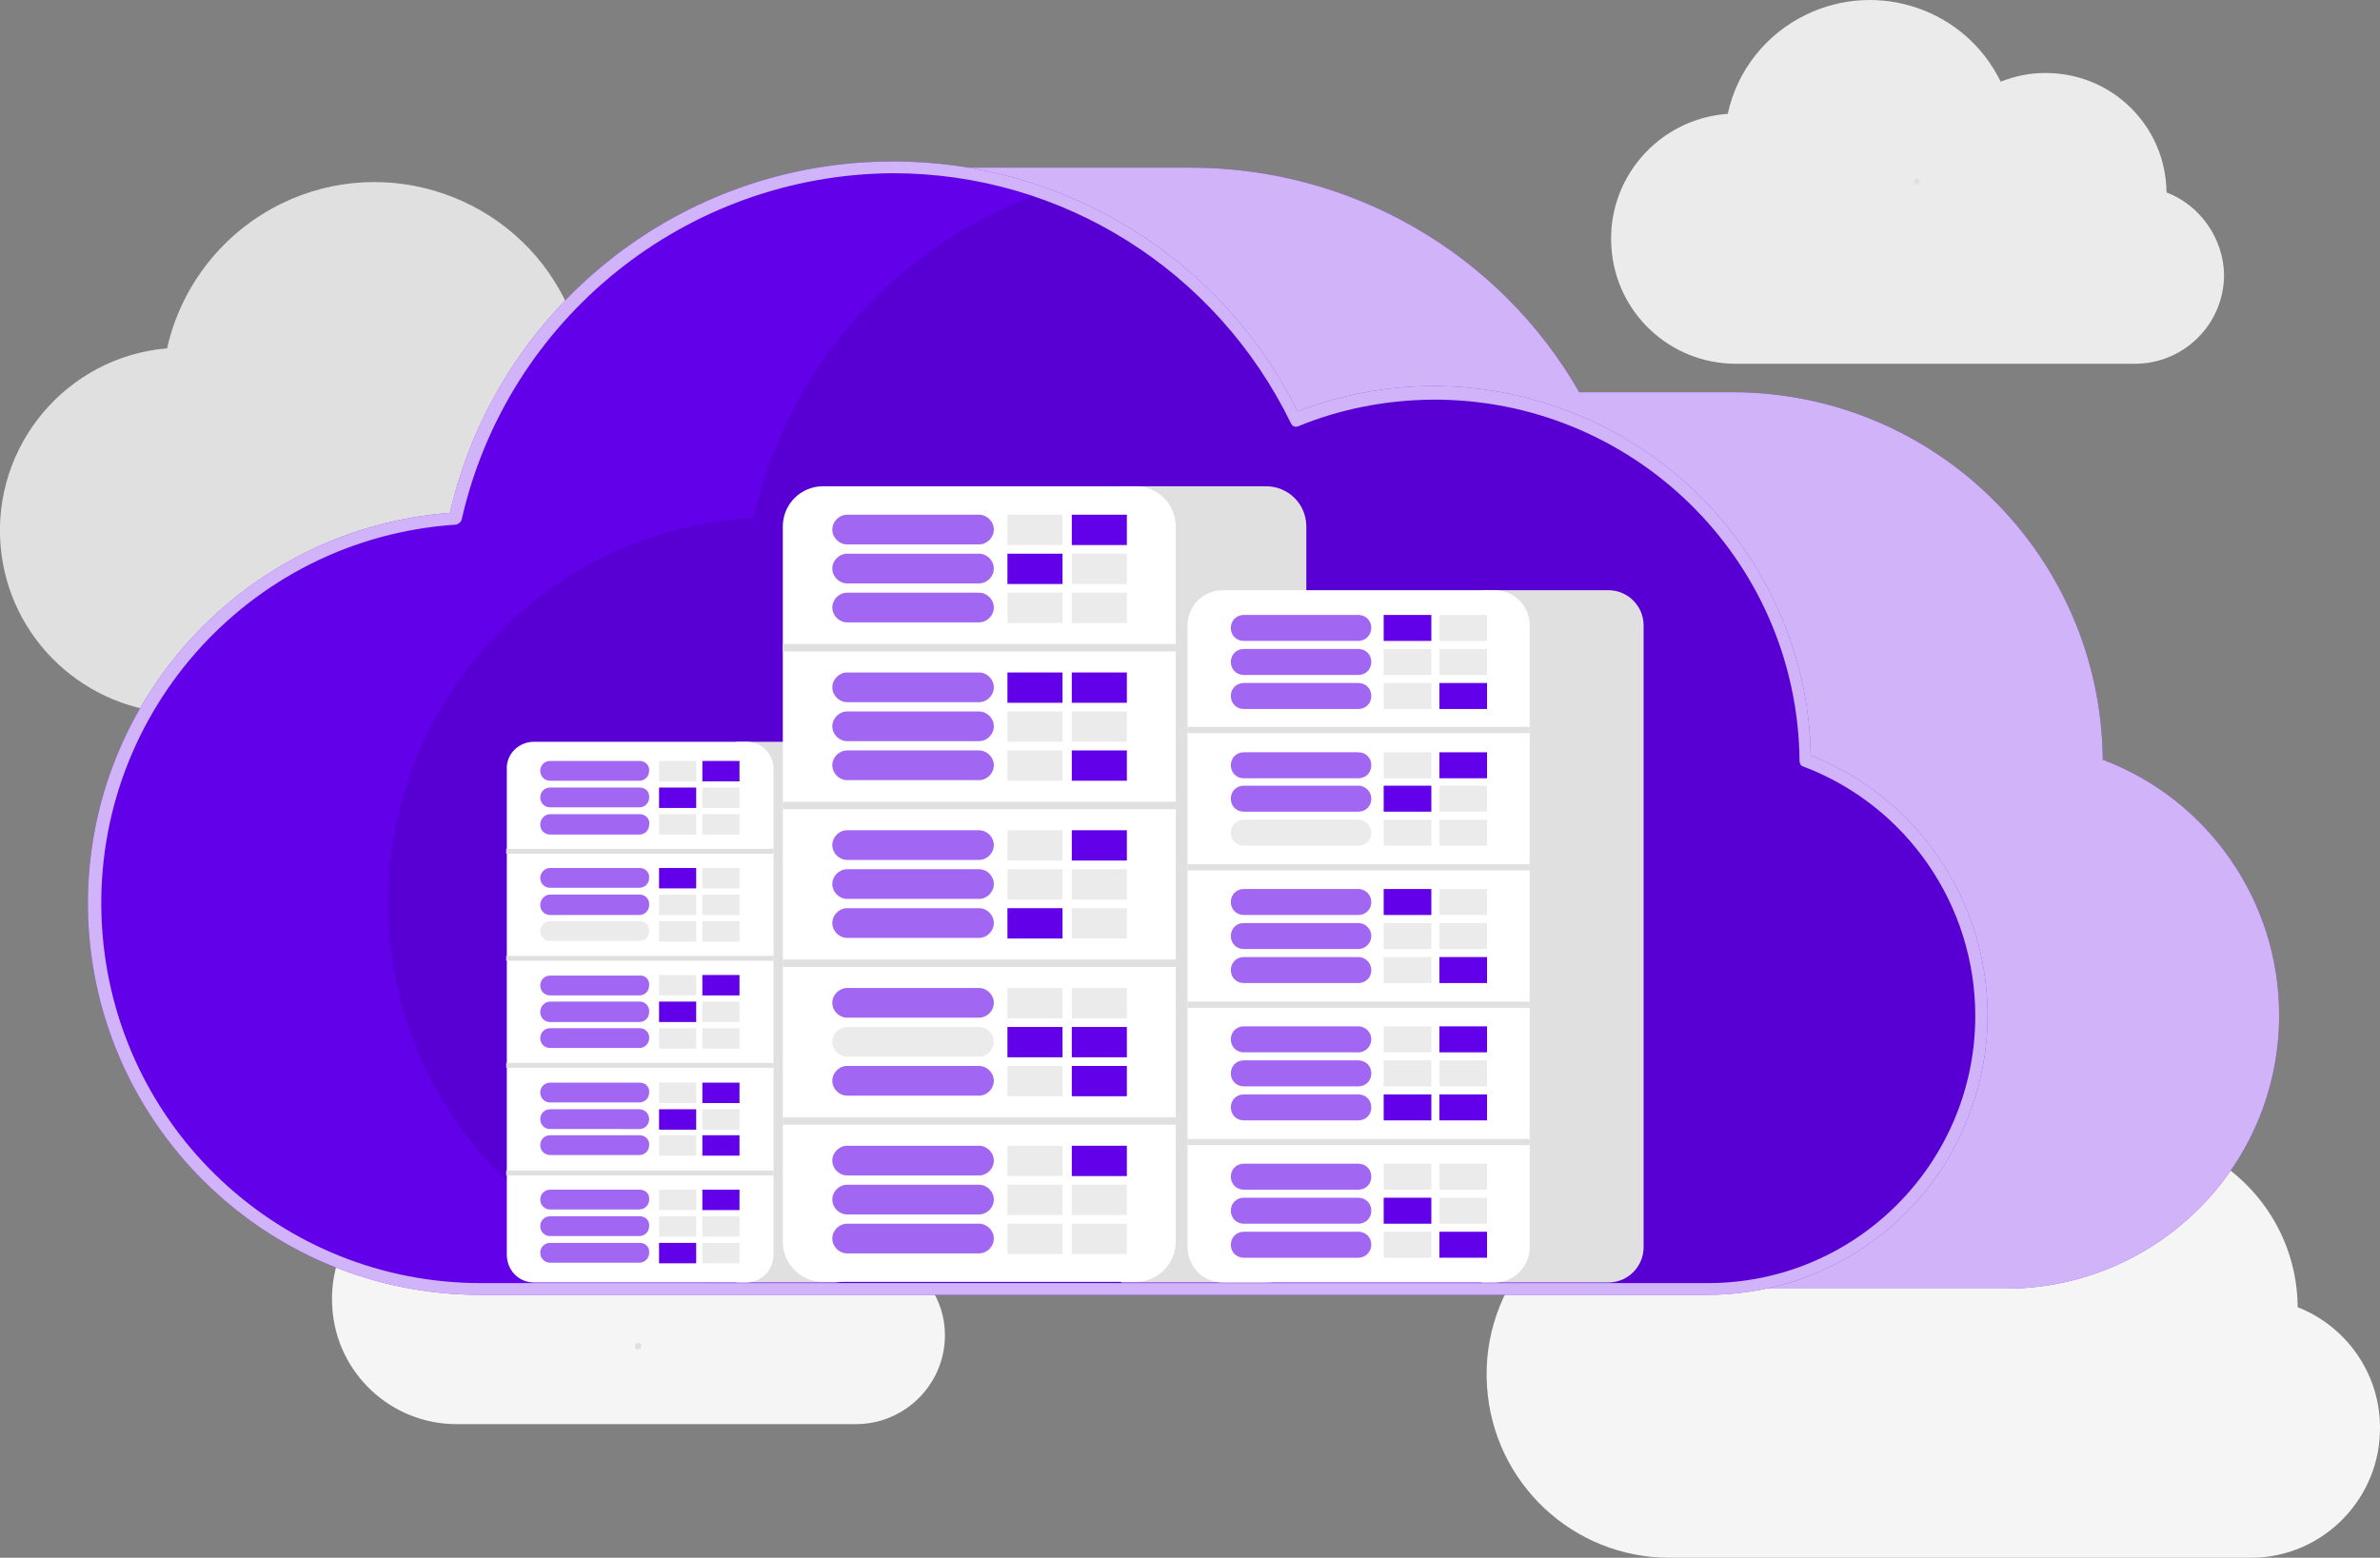 <?xml version="1.0" encoding="utf-8"?>
<!-- Generator: Adobe Illustrator 25.2.0, SVG Export Plug-In . SVG Version: 6.00 Build 0)  -->
<svg version="1.1" id="Layer_1" xmlns="http://www.w3.org/2000/svg" xmlns:xlink="http://www.w3.org/1999/xlink" x="0px" y="0px"
	 viewBox="0 0 384.6 251.8" style="enable-background:new 0 0 384.6 251.8;" xml:space="preserve">
<rect x="0" y="0" width="384.6" height="251.8" fill="#808080" stroke="none"/>
<style type="text/css">
	.st0{fill:#E0E0E0;}
	.st1{fill:#F5F5F5;}
	.st2{fill:#EBEBEB;}
	.st3{fill:#6200EA;}
	.st4{opacity:0.7;fill:#FFFFFF;enable-background:new    ;}
	.st5{clip-path:url(#SVGID_2_);}
	.st6{opacity:0.1;enable-background:new    ;}
	.st7{fill:#FFFFFF;}
	.st8{opacity:0.6;fill:#6200EA;enable-background:new    ;}
</style>
<g id="freepik--background-complete--inject-5">
	<path class="st0" d="M130.4,74.8c-0.1-15.7-12.9-28.3-28.6-28.2c-3.6,0-7.1,0.7-10.4,2.1c-8.3-17-28.9-24.1-45.9-15.8
		C36.1,37.5,29.3,46.1,27,56.3c-16.3,1.4-28.3,15.8-26.9,32c1.3,15,13.7,26.6,28.8,27H123c11.6-0.1,20.9-9.6,20.8-21.2
		C143.7,85.6,138.4,77.9,130.4,74.8L130.4,74.8z"/>
	<path class="st1" d="M371.3,211.3c-0.1-15.7-13-28.3-28.7-28.2c-3.5,0-7.1,0.7-10.3,2c-8.3-17-28.9-24.1-45.9-15.8
		c-9.4,4.6-16.2,13.2-18.5,23.4c-16.3,1-28.7,15.1-27.6,31.4c1,15.6,13.9,27.7,29.5,27.7h94.1c11.6-0.1,20.9-9.7,20.7-21.3
		C384.5,222,379.2,214.4,371.3,211.3z"/>
	<path class="st0" d="M281.3,119.1c-0.1-8.1-6.7-14.7-14.9-14.6c-1.8,0-3.7,0.4-5.4,1.1c-4.3-8.8-15-12.5-23.8-8.2
		c-4.9,2.4-8.4,6.9-9.6,12.2c-8.4,0.5-14.9,7.8-14.3,16.3c0.5,8.1,7.2,14.4,15.3,14.4h48.8c6,0,10.8-4.9,10.8-10.9
		C288.2,124.8,285.4,120.8,281.3,119.1L281.3,119.1z"/>
	<path class="st2" d="M350.1,31.1c-0.1-10.8-8.9-19.4-19.7-19.3c-2.4,0-4.8,0.5-7.1,1.4c-5.7-11.7-19.8-16.5-31.5-10.8
		c-6.4,3.1-11.1,9-12.6,16c-11.2,0.8-19.6,10.5-18.8,21.6c0.7,10.6,9.5,18.8,20.1,18.8h64.5c7.9,0,14.4-6.4,14.4-14.4
		C359.3,38.6,355.6,33.2,350.1,31.1z"/>
	<path class="st1" d="M143.4,202.5c-0.1-10.8-8.9-19.4-19.6-19.3c-2.4,0-4.9,0.5-7.1,1.4c-5.7-11.7-19.8-16.5-31.5-10.8
		c-6.4,3.1-11.1,9-12.7,16c-11.2,0.8-19.6,10.5-18.8,21.6c0.7,10.6,9.5,18.8,20.1,18.8h64.5c7.9,0,14.4-6.4,14.4-14.4
		C152.7,210,149,204.6,143.4,202.5L143.4,202.5z"/>
	<path class="st0" d="M68.3,102.3c-0.1,0-0.3-0.1-0.4-0.1c0,0-0.1-0.1-0.1-0.2c0-0.1,0-0.1,0-0.2c0-0.1,0-0.1,0-0.2
		c0-0.1,0.1-0.1,0.1-0.2c0.1-0.1,0.4-0.2,0.5-0.1c0.1,0,0.1,0.1,0.2,0.1c0.1,0.1,0.2,0.2,0.1,0.4c0,0.1,0,0.1,0,0.2
		c0,0.1-0.1,0.1-0.1,0.2C68.6,102.3,68.4,102.4,68.3,102.3z"/>
	<path class="st0" d="M309.8,29.9c-0.1,0-0.3-0.1-0.4-0.2c-0.1-0.1-0.1-0.2-0.1-0.3c0-0.1,0-0.1,0-0.2c0-0.1,0.1-0.1,0.1-0.2
		c0.2-0.2,0.5-0.2,0.7,0c0.1,0.1,0.1,0.2,0.1,0.3c0,0.1,0,0.1,0,0.2c0,0.1-0.1,0.1-0.1,0.2c0,0-0.1,0.1-0.2,0.1
		C309.9,29.9,309.8,29.9,309.8,29.9z"/>
	<path class="st0" d="M103.1,218.1c-0.1,0-0.3,0-0.4-0.1c0,0-0.1-0.1-0.1-0.2c0-0.1,0-0.1,0-0.2c0-0.1,0.1-0.3,0.1-0.4
		c0.1-0.1,0.4-0.2,0.6-0.1c0.1,0,0.1,0.1,0.2,0.1c0.1,0.1,0.1,0.2,0.1,0.4c0,0.1,0,0.1,0,0.2c0,0.1-0.1,0.1-0.1,0.2
		c0,0-0.1,0.1-0.2,0.1C103.3,218.1,103.2,218.1,103.1,218.1z"/>
	<path class="st0" d="M166.1,161.5c-0.1,0-0.1,0-0.2,0c-0.1,0-0.1-0.1-0.2-0.1c0,0-0.1-0.1-0.1-0.2c0-0.1,0-0.1,0-0.2
		c0-0.1,0-0.3,0.1-0.4c0.1,0,0.1-0.1,0.2-0.1c0.1-0.1,0.3-0.1,0.4,0c0.1,0,0.1,0.1,0.2,0.1c0.1,0.1,0.1,0.2,0.1,0.4
		c0,0.1,0,0.1,0,0.2c0,0.1-0.1,0.1-0.1,0.2C166.4,161.4,166.3,161.5,166.1,161.5L166.1,161.5z"/>
	<path class="st0" d="M250.8,161.5c-0.1,0-0.3-0.1-0.4-0.1c0,0-0.1-0.1-0.1-0.2c0-0.1,0-0.1,0-0.2c0-0.1,0-0.1,0-0.2
		c0-0.1,0.1-0.1,0.1-0.2c0,0,0.1-0.1,0.2-0.1c0.1-0.1,0.3-0.1,0.4,0c0.1,0,0.1,0.1,0.2,0.1c0,0,0.1,0.1,0.1,0.2c0,0.1,0,0.1,0,0.2
		c0,0.1,0,0.3-0.1,0.4C251,161.4,250.9,161.4,250.8,161.5z"/>
	<path class="st0" d="M250.8,129.9c-0.1,0-0.3,0-0.4-0.1c0-0.1-0.1-0.1-0.1-0.2c0-0.1,0-0.1,0-0.2c0-0.1,0-0.1,0-0.2
		c0.1-0.1,0.1-0.2,0.3-0.3c0.2-0.1,0.4,0,0.5,0.1c0.1,0.1,0.1,0.2,0.1,0.4C251.3,129.7,251.1,129.9,250.8,129.9
		C250.8,129.9,250.8,129.9,250.8,129.9z"/>
</g>
<g id="freepik--Cloud--inject-5">
	<path class="st3" d="M339.8,122.8c-0.3-32.9-27-59.4-59.9-59.4h-24.7c-12.9-22.5-36.9-36.3-62.8-36.3h-48.1v18.4
		c-11.3,10.1-19.2,23.5-22.5,38.3c-34.4,2-60.6,31.5-58.5,65.9c2,33.1,29.4,58.8,62.5,58.6h198.3c24.4,0,44.2-19.8,44.2-44.2
		C368.3,145.8,357,129.3,339.8,122.8L339.8,122.8z"/>
	<path class="st4" d="M339.8,122.8c-0.3-32.9-27-59.4-59.9-59.4h-24.7c-12.9-22.5-36.9-36.3-62.8-36.3h-48.1v18.4
		c-11.3,10.1-19.2,23.5-22.5,38.3c-34.4,2-60.6,31.5-58.5,65.9c2,33.1,29.4,58.8,62.5,58.6h198.3c24.4,0,44.2-19.8,44.2-44.2
		C368.3,145.8,357,129.3,339.8,122.8L339.8,122.8z"/>
	<path class="st3" d="M291.7,122.8c-0.3-33.1-27.3-59.7-60.4-59.4c-7.5,0.1-15,1.5-21.9,4.4c-17.5-35.9-60.9-50.9-96.8-33.3
		c-19.8,9.7-34.1,27.8-38.9,49.3c-34.4,1.8-60.8,31.1-59,65.5c1.7,33.4,29.6,59.5,63.1,59.1h198.3c24.4,0,44.2-19.8,44.2-44.2
		C320.1,145.8,308.8,129.3,291.7,122.8L291.7,122.8z"/>
	<g>
		<defs>
			<path id="SVGID_1_" d="M291.7,122.8c-0.3-33.1-27.3-59.7-60.4-59.4c-7.5,0.1-15,1.5-21.9,4.4c-17.5-35.9-60.9-50.9-96.8-33.3
				c-19.8,9.7-34.1,27.8-38.9,49.3c-34.4,1.8-60.8,31.1-59,65.5c1.7,33.4,29.6,59.5,63.1,59.1h198.3c24.4,0,44.2-19.8,44.2-44.2
				C320.1,145.8,308.8,129.3,291.7,122.8L291.7,122.8z"/>
		</defs>
		<clipPath id="SVGID_2_">
			<use xlink:href="#SVGID_1_"  style="overflow:visible;"/>
		</clipPath>
		<g class="st5">
			<path class="st6" d="M339.8,122.8c-0.3-33.1-27.4-59.7-60.4-59.4c-7.5,0.1-14.9,1.5-21.9,4.3c-17.5-35.9-60.9-50.9-96.8-33.3
				c-19.8,9.7-34.1,27.8-38.9,49.3c-34.4,1.8-60.8,31.1-59,65.5c1.7,33.4,29.6,59.5,63,59.1h198.3c24.4,0,44.2-19.8,44.2-44.2
				C368.3,145.8,357,129.3,339.8,122.8L339.8,122.8z"/>
		</g>
	</g>
	<path class="st3" d="M275.9,209.3H77.6c-35,0-63.3-28.3-63.4-63.2c0-33.1,25.5-60.7,58.5-63.2c7.7-33.3,37.4-56.8,71.5-56.8
		c27.8-0.1,53.2,15.6,65.5,40.4c31.4-12.1,66.6,3.5,78.8,34.8c2.6,6.6,4,13.7,4.1,20.8c23.2,9.2,34.6,35.4,25.4,58.6
		C311.3,198,294.5,209.3,275.9,209.3z M144.3,28C110.9,28.2,82,51.4,74.6,84c-0.1,0.4-0.5,0.7-0.9,0.8
		c-33.8,2.2-59.4,31.4-57.2,65.2c2.1,32.3,28.9,57.4,61.2,57.4h198.3c23.9,0,43.2-19.4,43.2-43.2c0-17.9-11.1-34-27.8-40.3
		c-0.4-0.1-0.6-0.5-0.6-0.9c-0.3-32.6-27-58.7-59.6-58.4c-7.3,0.1-14.6,1.5-21.4,4.3c-0.5,0.2-1,0-1.2-0.5
		C196.5,43.6,171.6,28,144.3,28z"/>
	<path class="st4" d="M275.9,209.3H77.6c-35,0-63.3-28.3-63.4-63.2c0-33.1,25.5-60.7,58.5-63.2c7.7-33.3,37.4-56.8,71.5-56.8
		c27.8-0.1,53.2,15.6,65.5,40.4c31.4-12.1,66.6,3.5,78.8,34.8c2.6,6.6,4,13.7,4.1,20.8c23.2,9.2,34.6,35.4,25.4,58.6
		C311.3,198,294.5,209.3,275.9,209.3z M144.3,28C110.9,28.2,82,51.4,74.6,84c-0.1,0.4-0.5,0.7-0.9,0.8
		c-33.8,2.2-59.4,31.4-57.2,65.2c2.1,32.3,28.9,57.4,61.2,57.4h198.3c23.9,0,43.2-19.4,43.2-43.2c0-17.9-11.1-34-27.8-40.3
		c-0.4-0.1-0.6-0.5-0.6-0.9c-0.3-32.6-27-58.7-59.6-58.4c-7.3,0.1-14.6,1.5-21.4,4.3c-0.5,0.2-1,0-1.2-0.5
		C196.5,43.6,171.6,28,144.3,28z"/>
	<path class="st0" d="M134.9,207.3H119l0,0v-87.4l0,0h15.9c2.5,0,4.4,2,4.4,4.5l0,0v78.5C139.3,205.3,137.3,207.3,134.9,207.3z"/>
	<path class="st7" d="M86.3,119.9h34.3c2.5,0,4.4,2,4.4,4.4v78.5c0,2.5-2,4.5-4.4,4.5H86.3c-2.5,0-4.4-2-4.4-4.5v-78.5
		C81.8,121.9,83.8,119.9,86.3,119.9z"/>
	<rect x="81.8" y="189.2" class="st0" width="43.2" height="0.8"/>
	<rect x="81.8" y="171.8" class="st0" width="43.2" height="0.8"/>
	<rect x="81.8" y="154.5" class="st0" width="43.2" height="0.8"/>
	<rect x="81.8" y="137.2" class="st0" width="43.2" height="0.8"/>
	<path class="st8" d="M103.4,131.6H88.9c-0.9,0-1.6,0.8-1.6,1.7c0,0,0,0,0,0l0,0c0,0.9,0.7,1.6,1.6,1.6h14.4c0.9,0,1.6-0.7,1.6-1.6
		l0,0C105.1,132.4,104.3,131.6,103.4,131.6C103.4,131.6,103.4,131.6,103.4,131.6z"/>
	<path class="st8" d="M103.4,127.3H88.9c-0.9,0-1.6,0.7-1.6,1.6l0,0c0,0.9,0.7,1.6,1.6,1.6h14.4c0.9,0,1.6-0.7,1.6-1.6l0,0
		C105,128,104.3,127.3,103.4,127.3z"/>
	<path class="st8" d="M103.4,123H88.9c-0.9,0-1.6,0.7-1.6,1.6l0,0c0,0.9,0.7,1.6,1.6,1.6h14.4c0.9,0,1.6-0.7,1.6-1.6l0,0
		C105,123.8,104.3,123,103.4,123z"/>
	<rect x="106.5" y="131.6" class="st2" width="6" height="3.3"/>
	<rect x="106.5" y="127.3" class="st3" width="6" height="3.3"/>
	<rect x="106.5" y="123" class="st2" width="6" height="3.3"/>
	<rect x="113.5" y="131.6" class="st2" width="6" height="3.3"/>
	<rect x="113.5" y="127.3" class="st2" width="6" height="3.3"/>
	<rect x="113.5" y="123" class="st3" width="6" height="3.3"/>
	<path class="st2" d="M103.4,148.9H88.9c-0.9,0-1.6,0.7-1.6,1.6l0,0c0,0.9,0.7,1.6,1.6,1.6h14.4c0.9,0,1.6-0.7,1.6-1.6l0,0
		C105,149.6,104.3,148.9,103.4,148.9z"/>
	<path class="st8" d="M103.4,144.6H88.9c-0.9,0-1.6,0.8-1.6,1.7l0,0c0,0.9,0.7,1.6,1.6,1.6h14.4c0.9,0,1.6-0.7,1.6-1.6l0,0
		C105,145.4,104.3,144.6,103.4,144.6C103.4,144.6,103.4,144.6,103.4,144.6z"/>
	<path class="st8" d="M103.4,140.3H88.9c-0.9,0-1.6,0.8-1.6,1.6l0,0c0,0.9,0.7,1.6,1.6,1.6h14.4c0.9,0,1.6-0.7,1.6-1.6l0,0
		C105,141.1,104.3,140.3,103.4,140.3C103.4,140.3,103.4,140.3,103.4,140.3z"/>
	<rect x="106.5" y="148.9" class="st2" width="6" height="3.3"/>
	<rect x="106.5" y="144.6" class="st2" width="6" height="3.3"/>
	<rect x="106.5" y="140.3" class="st3" width="6" height="3.3"/>
	<rect x="113.5" y="148.9" class="st2" width="6" height="3.3"/>
	<rect x="113.5" y="144.6" class="st2" width="6" height="3.3"/>
	<rect x="113.5" y="140.3" class="st2" width="6" height="3.3"/>
	<path class="st8" d="M103.4,166.2H88.9c-0.9,0-1.6,0.7-1.6,1.6l0,0c0,0.9,0.7,1.6,1.6,1.6h14.4c0.9,0,1.6-0.7,1.6-1.6l0,0
		C105,167,104.3,166.2,103.4,166.2z"/>
	<path class="st8" d="M103.4,161.9H88.9c-0.9,0-1.6,0.8-1.6,1.7l0,0c0,0.9,0.7,1.6,1.6,1.6h14.4c0.9,0,1.6-0.7,1.6-1.6l0,0
		C105,162.7,104.3,161.9,103.4,161.9C103.4,161.9,103.4,161.9,103.4,161.9z"/>
	<path class="st8" d="M103.4,157.7H88.9c-0.9,0-1.6,0.7-1.6,1.6l0,0c0,0.9,0.7,1.6,1.6,1.6h14.4c0.9,0,1.6-0.7,1.6-1.6l0,0
		C105,158.4,104.3,157.6,103.4,157.7C103.4,157.7,103.4,157.7,103.4,157.7z"/>
	<rect x="106.5" y="166.2" class="st2" width="6" height="3.3"/>
	<rect x="106.5" y="161.9" class="st3" width="6" height="3.3"/>
	<rect x="106.5" y="157.6" class="st2" width="6" height="3.3"/>
	<rect x="113.5" y="166.2" class="st2" width="6" height="3.3"/>
	<rect x="113.5" y="161.9" class="st2" width="6" height="3.3"/>
	<rect x="113.5" y="157.6" class="st3" width="6" height="3.3"/>
	<path class="st8" d="M103.4,183.5H88.9c-0.9,0-1.6,0.7-1.6,1.6l0,0c0,0.9,0.7,1.6,1.6,1.6h14.4c0.9,0,1.6-0.7,1.6-1.6l0,0
		C105,184.3,104.3,183.5,103.4,183.5z"/>
	<path class="st8" d="M88.9,179.3h14.4c0.9,0,1.6,0.7,1.6,1.6v0c0,0.9-0.7,1.6-1.6,1.6H88.9c-0.9,0-1.6-0.7-1.6-1.6v0
		C87.3,180,88,179.3,88.9,179.3z"/>
	<path class="st8" d="M103.4,175H88.9c-0.9,0-1.6,0.7-1.6,1.6c0,0,0,0,0,0l0,0c0,0.9,0.7,1.6,1.6,1.6h14.4c0.9,0,1.6-0.7,1.6-1.6
		l0,0C105,175.7,104.3,175,103.4,175C103.4,175,103.4,175,103.4,175z"/>
	<rect x="106.5" y="183.5" class="st2" width="6" height="3.3"/>
	<rect x="106.5" y="179.3" class="st3" width="6" height="3.3"/>
	<rect x="106.5" y="175" class="st2" width="6" height="3.3"/>
	<rect x="113.5" y="183.5" class="st3" width="6" height="3.3"/>
	<rect x="113.5" y="179.3" class="st2" width="6" height="3.3"/>
	<rect x="113.5" y="175" class="st3" width="6" height="3.3"/>
	<path class="st8" d="M103.4,200.9H88.9c-0.9,0-1.6,0.7-1.6,1.6l0,0c0,0.9,0.7,1.6,1.6,1.6c0,0,0,0,0,0h14.4c0.9,0,1.6-0.7,1.6-1.6
		c0,0,0,0,0,0l0,0C105,201.6,104.3,200.9,103.4,200.9z"/>
	<path class="st8" d="M103.4,196.6H88.9c-0.9,0-1.6,0.7-1.6,1.6l0,0c0,0.9,0.7,1.6,1.6,1.6h14.4c0.9,0,1.6-0.7,1.6-1.6l0,0
		C105,197.3,104.3,196.6,103.4,196.6z"/>
	<path class="st8" d="M103.4,192.3H88.9c-0.9,0-1.6,0.7-1.6,1.6l0,0c0,0.9,0.7,1.6,1.6,1.6h14.4c0.9,0,1.6-0.7,1.6-1.6l0,0
		C105,193,104.3,192.3,103.4,192.3z"/>
	<rect x="106.5" y="200.9" class="st3" width="6" height="3.3"/>
	<rect x="106.5" y="196.6" class="st2" width="6" height="3.3"/>
	<rect x="106.5" y="192.3" class="st2" width="6" height="3.3"/>
	<rect x="113.5" y="200.9" class="st2" width="6" height="3.3"/>
	<rect x="113.5" y="196.6" class="st2" width="6" height="3.3"/>
	<rect x="113.5" y="192.3" class="st3" width="6" height="3.3"/>
	<path class="st0" d="M204.6,207.3h-23.4l0,0V78.6l0,0h23.4c3.6,0,6.5,2.9,6.5,6.5l0,0v115.6C211.2,204.4,208.3,207.3,204.6,207.3
		C204.6,207.3,204.6,207.3,204.6,207.3z"/>
	<path class="st7" d="M133,78.6h50.5c3.6,0,6.5,2.9,6.5,6.5v115.6c0,3.6-2.9,6.5-6.5,6.5H133c-3.6,0-6.5-2.9-6.5-6.5V85.1
		C126.5,81.5,129.4,78.6,133,78.6z"/>
	<rect x="126.5" y="180.6" class="st0" width="63.6" height="1.2"/>
	<rect x="126.5" y="155.1" class="st0" width="63.6" height="1.2"/>
	<rect x="126.5" y="129.6" class="st0" width="63.6" height="1.2"/>
	<rect x="126.5" y="104.1" class="st0" width="63.6" height="1.2"/>
	<path class="st8" d="M158.2,95.8h-21.3c-1.3,0-2.4,1.1-2.4,2.4l0,0c0,1.3,1.1,2.4,2.4,2.4h21.3c1.3,0,2.4-1.1,2.4-2.4l0,0
		C160.6,96.9,159.5,95.8,158.2,95.8z"/>
	<path class="st8" d="M158.2,89.5h-21.3c-1.3,0-2.4,1.1-2.4,2.4l0,0c0,1.3,1.1,2.4,2.4,2.4h21.3c1.3,0,2.4-1.1,2.4-2.4l0,0
		C160.6,90.6,159.5,89.5,158.2,89.5z"/>
	<path class="st8" d="M158.2,83.2h-21.3c-1.3,0-2.4,1.1-2.4,2.4l0,0c0,1.3,1.1,2.4,2.4,2.4h21.3c1.3,0,2.4-1.1,2.4-2.4l0,0
		C160.6,84.3,159.5,83.2,158.2,83.2z"/>
	<rect x="162.8" y="95.8" class="st2" width="8.9" height="4.9"/>
	<rect x="162.8" y="89.5" class="st3" width="8.9" height="4.9"/>
	<rect x="162.8" y="83.2" class="st2" width="8.9" height="4.9"/>
	<rect x="173.2" y="95.8" class="st2" width="8.9" height="4.9"/>
	<rect x="173.2" y="89.5" class="st2" width="8.9" height="4.9"/>
	<rect x="173.2" y="83.2" class="st3" width="8.9" height="4.9"/>
	<path class="st8" d="M158.2,121.3h-21.3c-1.3,0-2.4,1.1-2.4,2.4l0,0c0,1.3,1.1,2.4,2.4,2.4h21.3c1.3,0,2.4-1.1,2.4-2.4l0,0
		C160.6,122.4,159.5,121.3,158.2,121.3z"/>
	<path class="st8" d="M158.2,115h-21.3c-1.3,0-2.4,1.1-2.4,2.4l0,0c0,1.3,1.1,2.4,2.4,2.4h21.3c1.3,0,2.4-1.1,2.4-2.4l0,0
		C160.6,116.1,159.5,115,158.2,115z"/>
	<path class="st8" d="M158.2,108.7h-21.3c-1.3,0-2.4,1.1-2.4,2.4l0,0c0,1.3,1.1,2.4,2.4,2.4h21.3c1.3,0,2.4-1.1,2.4-2.4l0,0
		C160.6,109.8,159.5,108.7,158.2,108.7z"/>
	<rect x="162.8" y="121.3" class="st2" width="8.9" height="4.9"/>
	<rect x="162.8" y="115" class="st2" width="8.9" height="4.9"/>
	<rect x="162.8" y="108.7" class="st3" width="8.9" height="4.9"/>
	<rect x="173.2" y="121.3" class="st3" width="8.9" height="4.9"/>
	<rect x="173.2" y="115" class="st2" width="8.9" height="4.9"/>
	<rect x="173.2" y="108.7" class="st3" width="8.9" height="4.9"/>
	<path class="st8" d="M158.2,146.8h-21.3c-1.3,0-2.4,1.1-2.4,2.4c0,0,0,0,0,0l0,0c0,1.3,1.1,2.4,2.4,2.4c0,0,0,0,0,0h21.3
		c1.3,0,2.4-1.1,2.4-2.4l0,0C160.6,147.9,159.5,146.8,158.2,146.8C158.2,146.8,158.2,146.8,158.2,146.8z"/>
	<path class="st8" d="M158.2,140.5h-21.3c-1.3,0-2.4,1.1-2.4,2.4c0,0,0,0,0,0l0,0c0,1.3,1.1,2.4,2.4,2.4c0,0,0,0,0,0h21.3
		c1.3,0,2.4-1.1,2.4-2.4l0,0C160.6,141.6,159.5,140.5,158.2,140.5C158.2,140.5,158.2,140.5,158.2,140.5z"/>
	<path class="st8" d="M158.2,134.2h-21.3c-1.3,0-2.4,1.1-2.4,2.4c0,0,0,0,0,0l0,0c0,1.3,1.1,2.4,2.4,2.4c0,0,0,0,0,0h21.3
		c1.3,0,2.4-1.1,2.4-2.4c0,0,0,0,0,0l0,0C160.6,135.3,159.5,134.2,158.2,134.2z"/>
	<rect x="162.8" y="146.8" class="st3" width="8.9" height="4.9"/>
	<rect x="162.8" y="140.5" class="st2" width="8.9" height="4.9"/>
	<rect x="162.8" y="134.2" class="st2" width="8.9" height="4.9"/>
	<rect x="173.2" y="146.8" class="st2" width="8.9" height="4.9"/>
	<rect x="173.2" y="140.5" class="st2" width="8.9" height="4.9"/>
	<rect x="173.2" y="134.2" class="st3" width="8.9" height="4.9"/>
	<path class="st8" d="M158.2,172.3h-21.3c-1.3,0-2.4,1.1-2.4,2.4l0,0c0,1.3,1.1,2.4,2.4,2.4h21.3c1.3,0,2.4-1.1,2.4-2.4l0,0
		C160.6,173.4,159.5,172.3,158.2,172.3z"/>
	<path class="st2" d="M158.2,166h-21.3c-1.3,0-2.4,1.1-2.4,2.4l0,0c0,1.3,1.1,2.4,2.4,2.4h21.3c1.3,0,2.4-1.1,2.4-2.4l0,0
		C160.6,167.1,159.5,166,158.2,166z"/>
	<path class="st8" d="M158.2,159.7h-21.3c-1.3,0-2.4,1.1-2.4,2.4l0,0c0,1.3,1.1,2.4,2.4,2.4h21.3c1.3,0,2.4-1.1,2.4-2.4l0,0
		C160.6,160.8,159.5,159.7,158.2,159.7z"/>
	<rect x="162.8" y="172.3" class="st2" width="8.9" height="4.9"/>
	<rect x="162.8" y="166" class="st3" width="8.9" height="4.9"/>
	<rect x="162.8" y="159.7" class="st2" width="8.9" height="4.9"/>
	<rect x="173.2" y="172.3" class="st3" width="8.9" height="4.9"/>
	<rect x="173.2" y="166" class="st3" width="8.9" height="4.9"/>
	<rect x="173.2" y="159.7" class="st2" width="8.9" height="4.9"/>
	<path class="st8" d="M158.2,197.8h-21.3c-1.3,0-2.4,1.1-2.4,2.4l0,0c0,1.3,1.1,2.4,2.4,2.4h21.3c1.3,0,2.4-1.1,2.4-2.4l0,0
		C160.6,198.9,159.5,197.8,158.2,197.8z"/>
	<path class="st8" d="M158.2,191.5h-21.3c-1.3,0-2.4,1.1-2.4,2.4l0,0c0,1.3,1.1,2.4,2.4,2.4h21.3c1.3,0,2.4-1.1,2.4-2.4l0,0
		C160.6,192.6,159.5,191.5,158.2,191.5z"/>
	<path class="st8" d="M158.2,185.2h-21.3c-1.3,0-2.4,1.1-2.4,2.4l0,0c0,1.3,1.1,2.4,2.4,2.4h21.3c1.3,0,2.4-1.1,2.4-2.4l0,0
		C160.6,186.3,159.5,185.2,158.2,185.2z"/>
	<rect x="162.8" y="197.8" class="st2" width="8.9" height="4.9"/>
	<rect x="162.8" y="191.5" class="st2" width="8.9" height="4.9"/>
	<rect x="162.8" y="185.2" class="st2" width="8.9" height="4.9"/>
	<rect x="173.2" y="197.8" class="st2" width="8.9" height="4.9"/>
	<rect x="173.2" y="191.5" class="st2" width="8.9" height="4.9"/>
	<rect x="173.2" y="185.2" class="st3" width="8.9" height="4.9"/>
	<path class="st0" d="M259.9,207.3h-20.4l0,0V95.4l0,0h20.4c3.1,0,5.7,2.5,5.7,5.7l0,0v100.5C265.6,204.7,263.1,207.3,259.9,207.3
		C259.9,207.3,259.9,207.3,259.9,207.3z"/>
	<path class="st7" d="M197.6,95.4h43.9c3.1,0,5.7,2.5,5.7,5.7v100.5c0,3.1-2.5,5.7-5.7,5.7h-43.9c-3.1,0-5.7-2.5-5.7-5.7V101.1
		C191.9,97.9,194.5,95.4,197.6,95.4z"/>
	<rect x="191.9" y="184.1" class="st0" width="55.3" height="1"/>
	<rect x="191.9" y="161.9" class="st0" width="55.3" height="1"/>
	<rect x="191.9" y="139.7" class="st0" width="55.3" height="1"/>
	<rect x="191.9" y="117.5" class="st0" width="55.3" height="1"/>
	<path class="st8" d="M219.5,110.4H201c-1.2,0-2.1,0.9-2.1,2.1l0,0c0,1.2,0.9,2.1,2.1,2.1h18.5c1.2,0,2.1-0.9,2.1-2.1l0,0
		C221.6,111.3,220.7,110.4,219.5,110.4z"/>
	<path class="st8" d="M219.5,104.9H201c-1.2,0-2.1,0.9-2.1,2.1l0,0c0,1.2,0.9,2.1,2.1,2.1h18.5c1.2,0,2.1-0.9,2.1-2.1l0,0
		C221.6,105.8,220.7,104.9,219.5,104.9z"/>
	<path class="st8" d="M219.5,99.4H201c-1.2,0-2.1,0.9-2.1,2.1l0,0c0,1.2,0.9,2.1,2.1,2.1h18.5c1.2,0,2.1-1,2.1-2.1l0,0
		C221.6,100.3,220.7,99.4,219.5,99.4z"/>
	<rect x="223.6" y="188.1" class="st2" width="7.7" height="4.2"/>
	<rect x="223.6" y="193.6" class="st3" width="7.7" height="4.2"/>
	<rect x="223.6" y="199.1" class="st2" width="7.7" height="4.2"/>
	<rect x="232.6" y="188.1" class="st2" width="7.7" height="4.2"/>
	<rect x="232.6" y="193.6" class="st2" width="7.7" height="4.2"/>
	<rect x="232.6" y="199.1" class="st3" width="7.7" height="4.2"/>
	<path class="st2" d="M219.5,132.5H201c-1.2,0-2.1,1-2.1,2.1l0,0c0,1.2,0.9,2.1,2.1,2.1h18.5c1.2,0,2.1-0.9,2.1-2.1l0,0
		C221.6,133.5,220.7,132.5,219.5,132.5z"/>
	<path class="st8" d="M219.5,127H201c-1.2,0-2.1,0.9-2.1,2.1l0,0c0,1.2,0.9,2.1,2.1,2.1h18.5c1.2,0,2.1-0.9,2.1-2.1l0,0
		C221.6,128,220.7,127,219.5,127z"/>
	<path class="st8" d="M219.5,121.6H201c-1.2,0-2.1,0.9-2.1,2.1l0,0c0,1.2,0.9,2.1,2.1,2.1h18.5c1.2,0,2.1-0.9,2.1-2.1l0,0
		C221.6,122.5,220.7,121.6,219.5,121.6z"/>
	<rect x="223.6" y="165.9" class="st2" width="7.7" height="4.2"/>
	<rect x="223.6" y="171.4" class="st2" width="7.7" height="4.2"/>
	<rect x="223.6" y="176.9" class="st3" width="7.7" height="4.2"/>
	<rect x="232.6" y="165.9" class="st3" width="7.7" height="4.2"/>
	<rect x="232.6" y="171.4" class="st2" width="7.7" height="4.2"/>
	<rect x="232.6" y="176.9" class="st3" width="7.7" height="4.2"/>
	<path class="st8" d="M219.5,154.7H201c-1.2,0-2.1,0.9-2.1,2.1l0,0c0,1.2,0.9,2.1,2.1,2.1h18.5c1.2,0,2.1-0.9,2.1-2.1l0,0
		C221.6,155.7,220.7,154.7,219.5,154.7z"/>
	<path class="st8" d="M219.5,149.2H201c-1.2,0-2.1,0.9-2.1,2.1l0,0c0,1.2,0.9,2.1,2.1,2.1h18.5c1.2,0,2.1-1,2.1-2.1l0,0
		C221.6,150.2,220.7,149.2,219.5,149.2z"/>
	<path class="st8" d="M219.5,143.7H201c-1.2,0-2.1,0.9-2.1,2.1l0,0c0,1.2,0.9,2.1,2.1,2.1h18.5c1.2,0,2.1-0.9,2.1-2.1l0,0
		C221.6,144.7,220.7,143.7,219.5,143.7z"/>
	<rect x="223.6" y="143.7" class="st3" width="7.7" height="4.2"/>
	<rect x="223.6" y="149.2" class="st2" width="7.7" height="4.2"/>
	<rect x="223.6" y="154.7" class="st2" width="7.7" height="4.2"/>
	<rect x="232.6" y="143.7" class="st2" width="7.7" height="4.2"/>
	<rect x="232.6" y="149.2" class="st2" width="7.7" height="4.2"/>
	<rect x="232.6" y="154.7" class="st3" width="7.7" height="4.2"/>
	<path class="st8" d="M219.5,176.9H201c-1.2,0-2.1,0.9-2.1,2.1l0,0c0,1.2,0.9,2.1,2.1,2.1h18.5c1.2,0,2.1-0.9,2.1-2.1l0,0
		C221.6,177.8,220.7,176.9,219.5,176.9z"/>
	<path class="st8" d="M219.5,171.4H201c-1.2,0-2.1,0.9-2.1,2.1l0,0c0,1.2,0.9,2.1,2.1,2.1h18.5c1.2,0,2.1-0.9,2.1-2.1l0,0
		C221.6,172.3,220.7,171.4,219.5,171.4z"/>
	<path class="st8" d="M219.5,165.9H201c-1.2,0-2.1,0.9-2.1,2.1l0,0c0,1.2,0.9,2.1,2.1,2.1h18.5c1.2,0,2.1-1,2.1-2.1l0,0
		C221.6,166.9,220.7,165.9,219.5,165.9z"/>
	<rect x="223.6" y="121.6" class="st2" width="7.7" height="4.2"/>
	<rect x="223.6" y="127" class="st3" width="7.7" height="4.2"/>
	<rect x="223.6" y="132.5" class="st2" width="7.7" height="4.2"/>
	<rect x="232.6" y="121.6" class="st3" width="7.7" height="4.2"/>
	<rect x="232.6" y="127" class="st2" width="7.7" height="4.2"/>
	<rect x="232.6" y="132.5" class="st2" width="7.7" height="4.2"/>
	<path class="st8" d="M219.5,199.1H201c-1.2,0-2.1,0.9-2.1,2.1l0,0c0,1.2,0.9,2.1,2.1,2.1h18.5c1.2,0,2.1-1,2.1-2.1l0,0
		C221.6,200,220.7,199.1,219.5,199.1z"/>
	<path class="st8" d="M219.5,193.6H201c-1.2,0-2.1,0.9-2.1,2.1l0,0c0,1.2,0.9,2.1,2.1,2.1h18.5c1.2,0,2.1-0.9,2.1-2.1l0,0
		C221.6,194.5,220.7,193.6,219.5,193.6z"/>
	<path class="st8" d="M201,188.1h18.5c1.2,0,2.1,0.9,2.1,2.1v0c0,1.2-0.9,2.1-2.1,2.1H201c-1.2,0-2.1-0.9-2.1-2.1v0
		C198.9,189,199.8,188.1,201,188.1z"/>
	<rect x="223.6" y="99.4" class="st3" width="7.7" height="4.2"/>
	<rect x="223.6" y="104.9" class="st2" width="7.7" height="4.2"/>
	<rect x="223.6" y="110.4" class="st2" width="7.7" height="4.2"/>
	<rect x="232.6" y="99.4" class="st2" width="7.7" height="4.2"/>
	<rect x="232.6" y="104.9" class="st2" width="7.7" height="4.2"/>
	<rect x="232.6" y="110.4" class="st3" width="7.7" height="4.2"/>
</g>
</svg>

